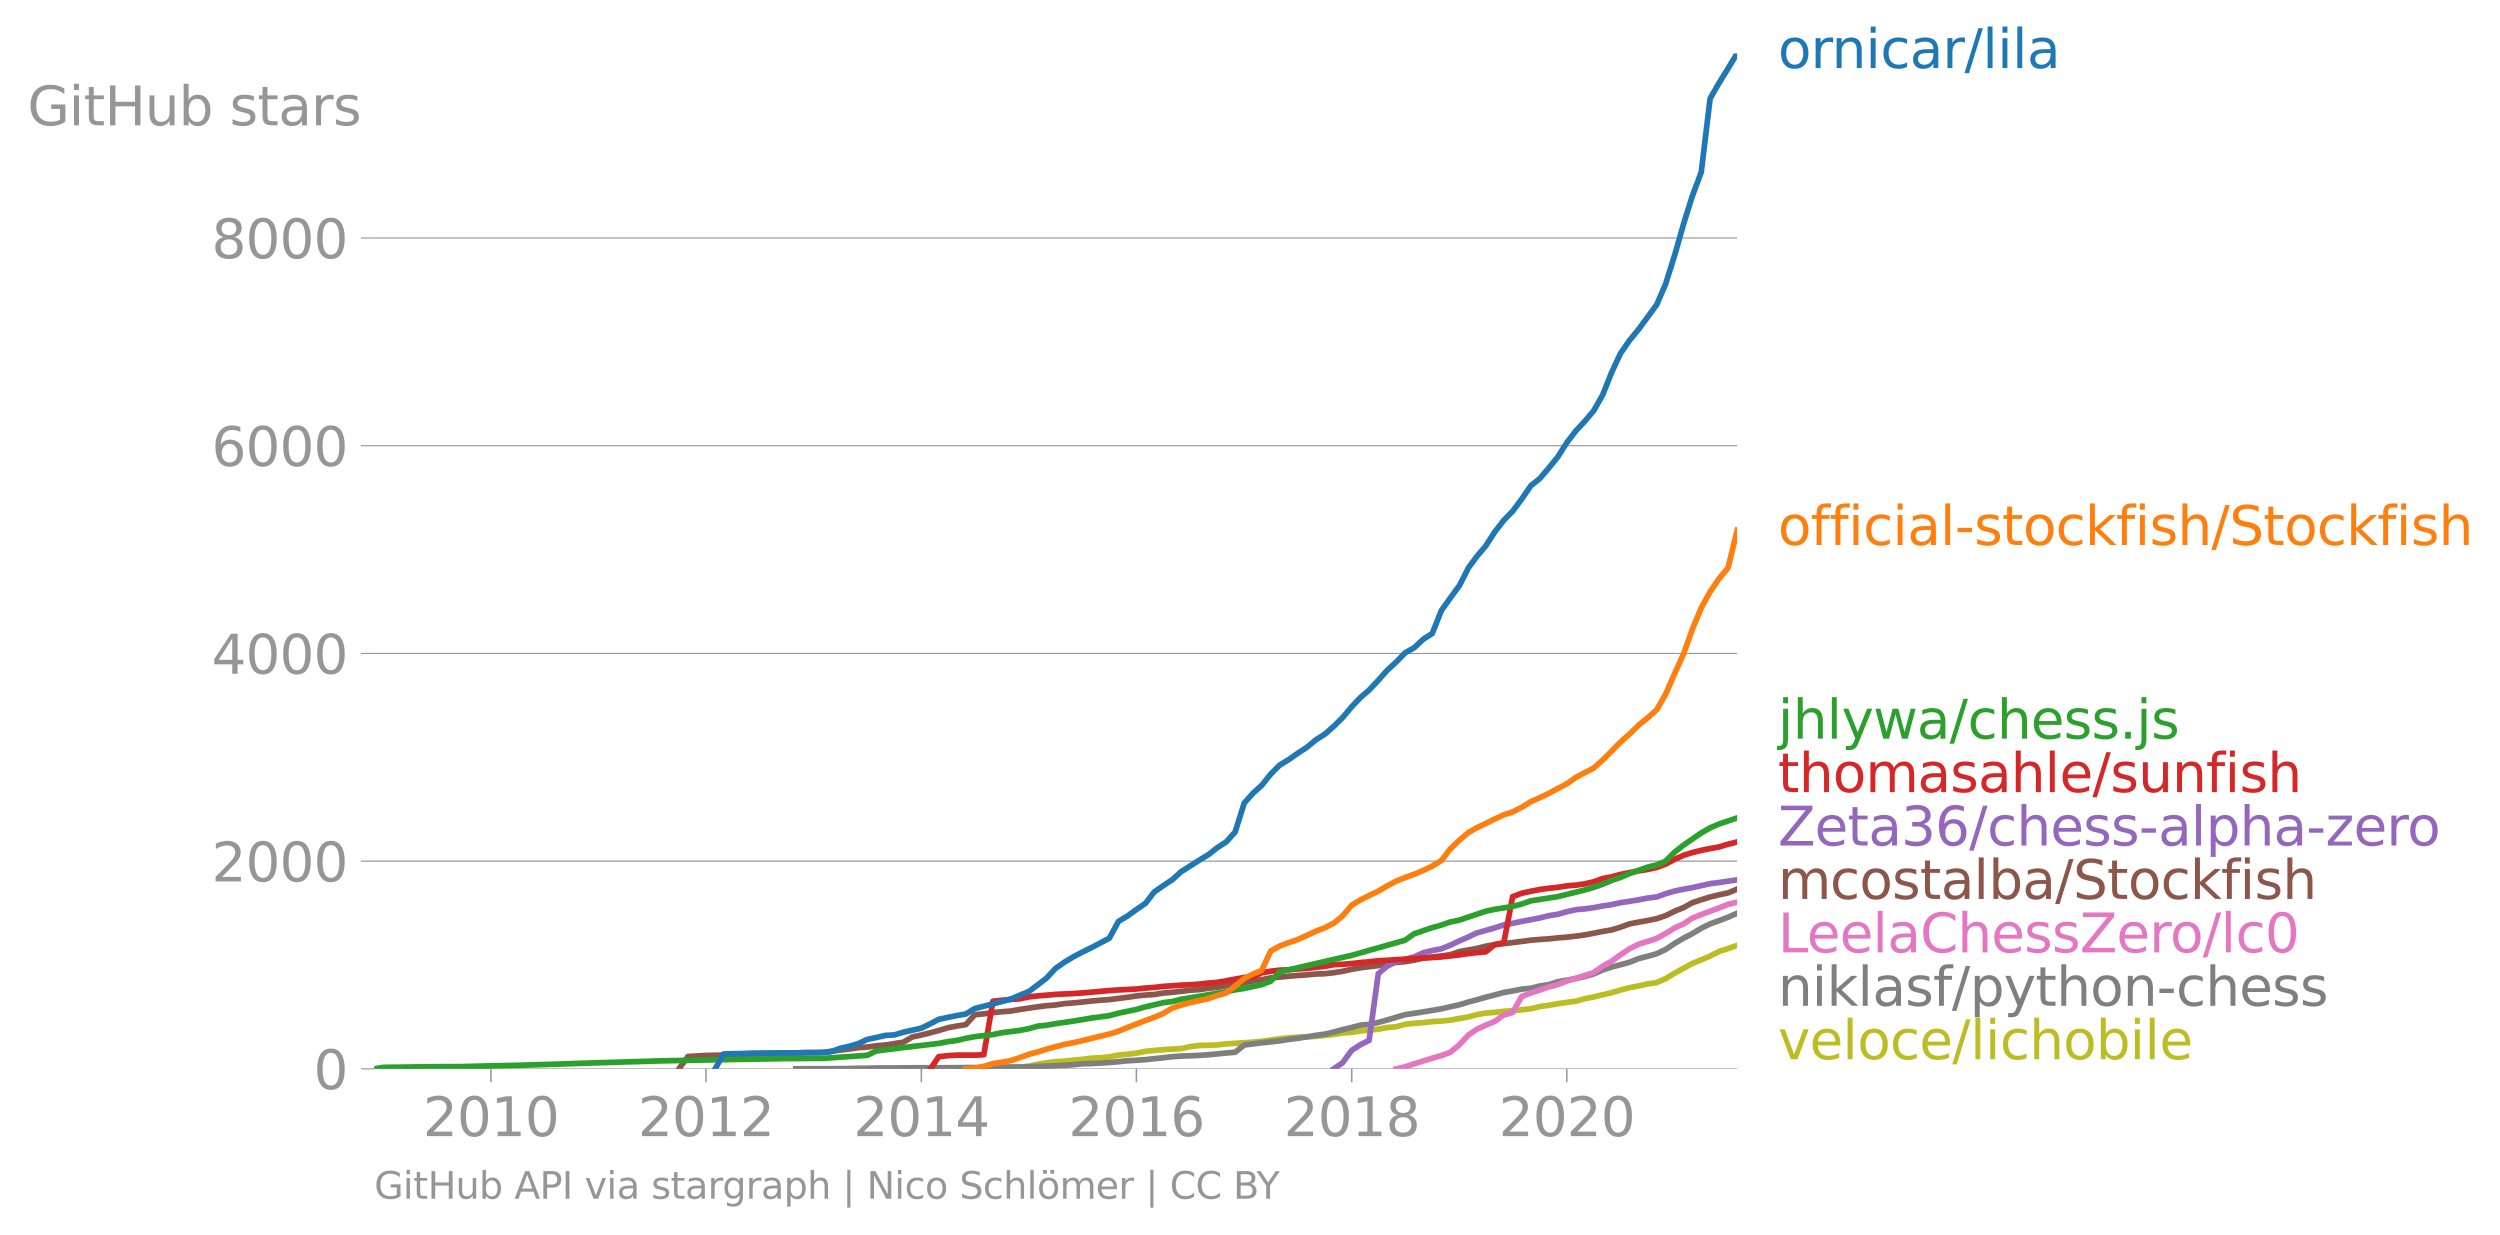 <svg xmlns:xlink="http://www.w3.org/1999/xlink" width="873.479" height="431.485" viewBox="0 0 655.109 323.614" xmlns="http://www.w3.org/2000/svg"><defs><style>*{stroke-linejoin:round;stroke-linecap:butt}</style></defs><g id="figure_1"><path d="M0 323.614h655.109V0H0v323.614z" style="fill:none" id="patch_1"/><g id="axes_1"><path d="M98.073 280.087h357.12V13.975H98.073v266.112z" style="fill:none" id="patch_2"/><g id="matplotlib.axis_1"><g id="xtick_1"><g id="line2d_1"><defs><path id="m336e4c4b37" d="M0 0v3.5" style="stroke:#969696;stroke-width:.4"/></defs><use xlink:href="#m336e4c4b37" x="128.644" y="280.087" style="fill:#969696;stroke:#969696;stroke-width:.4"/></g><g style="fill:#969696" transform="matrix(.14 0 0 -.14 110.829 297.724)" id="text_1"><defs><path id="DejaVuSans-32" d="M1228 531h2203V0H469v531q359 372 979 998 621 627 780 809 303 340 423 576 121 236 121 464 0 372-261 606-261 235-680 235-297 0-627-103-329-103-704-313v638q381 153 712 231 332 78 607 78 725 0 1156-363 431-362 431-968 0-288-108-546-107-257-392-607-78-91-497-524-418-433-1181-1211z" transform="scale(.016)"/><path id="DejaVuSans-30" d="M2034 4250q-487 0-733-480-245-479-245-1442 0-959 245-1439 246-480 733-480 491 0 736 480 246 480 246 1439 0 963-246 1442-245 480-736 480zm0 500q785 0 1199-621 414-620 414-1801 0-1178-414-1799Q2819-91 2034-91q-784 0-1198 620-414 621-414 1799 0 1181 414 1801 414 621 1198 621z" transform="scale(.016)"/><path id="DejaVuSans-31" d="M794 531h1031v3560L703 3866v575l1116 225h631V531h1031V0H794v531z" transform="scale(.016)"/></defs><use xlink:href="#DejaVuSans-32"/><use xlink:href="#DejaVuSans-30" x="63.623"/><use xlink:href="#DejaVuSans-31" x="127.246"/><use xlink:href="#DejaVuSans-30" x="190.869"/></g></g><g id="xtick_2"><use xlink:href="#m336e4c4b37" x="184.999" y="280.087" style="fill:#969696;stroke:#969696;stroke-width:.4" id="line2d_2"/><g style="fill:#969696" transform="matrix(.14 0 0 -.14 167.184 297.724)" id="text_2"><use xlink:href="#DejaVuSans-32"/><use xlink:href="#DejaVuSans-30" x="63.623"/><use xlink:href="#DejaVuSans-31" x="127.246"/><use xlink:href="#DejaVuSans-32" x="190.869"/></g></g><g id="xtick_3"><use xlink:href="#m336e4c4b37" x="241.431" y="280.087" style="fill:#969696;stroke:#969696;stroke-width:.4" id="line2d_3"/><g style="fill:#969696" transform="matrix(.14 0 0 -.14 223.616 297.724)" id="text_3"><defs><path id="DejaVuSans-34" d="M2419 4116 825 1625h1594v2491zm-166 550h794V1625h666v-525h-666V0h-628v1100H313v609l1940 2957z" transform="scale(.016)"/></defs><use xlink:href="#DejaVuSans-32"/><use xlink:href="#DejaVuSans-30" x="63.623"/><use xlink:href="#DejaVuSans-31" x="127.246"/><use xlink:href="#DejaVuSans-34" x="190.869"/></g></g><g id="xtick_4"><use xlink:href="#m336e4c4b37" x="297.785" y="280.087" style="fill:#969696;stroke:#969696;stroke-width:.4" id="line2d_4"/><g style="fill:#969696" transform="matrix(.14 0 0 -.14 279.97 297.724)" id="text_4"><defs><path id="DejaVuSans-36" d="M2113 2584q-425 0-674-291-248-290-248-796 0-503 248-796 249-292 674-292t673 292q248 293 248 796 0 506-248 796-248 291-673 291zm1253 1979v-575q-238 112-480 171-242 60-480 60-625 0-955-422-329-422-376-1275 184 272 462 417 279 145 613 145 703 0 1111-427 408-426 408-1160 0-719-425-1154Q2819-91 2113-91q-810 0-1238 620-428 621-428 1799 0 1106 525 1764t1409 658q238 0 480-47t505-140z" transform="scale(.016)"/></defs><use xlink:href="#DejaVuSans-32"/><use xlink:href="#DejaVuSans-30" x="63.623"/><use xlink:href="#DejaVuSans-31" x="127.246"/><use xlink:href="#DejaVuSans-36" x="190.869"/></g></g><g id="xtick_5"><use xlink:href="#m336e4c4b37" x="354.218" y="280.087" style="fill:#969696;stroke:#969696;stroke-width:.4" id="line2d_5"/><g style="fill:#969696" transform="matrix(.14 0 0 -.14 336.403 297.724)" id="text_5"><defs><path id="DejaVuSans-38" d="M2034 2216q-450 0-708-241-257-241-257-662 0-422 257-663 258-241 708-241t709 242q260 243 260 662 0 421-258 662-257 241-711 241zm-631 268q-406 100-633 378-226 279-226 679 0 559 398 884 399 325 1092 325 697 0 1094-325t397-884q0-400-227-679-226-278-629-378 456-106 710-416 255-309 255-755 0-679-414-1042Q2806-91 2034-91q-771 0-1186 362-414 363-414 1042 0 446 256 755 257 310 713 416zm-231 997q0-362 226-565 227-203 636-203 407 0 636 203 230 203 230 565 0 363-230 566-229 203-636 203-409 0-636-203-226-203-226-566z" transform="scale(.016)"/></defs><use xlink:href="#DejaVuSans-32"/><use xlink:href="#DejaVuSans-30" x="63.623"/><use xlink:href="#DejaVuSans-31" x="127.246"/><use xlink:href="#DejaVuSans-38" x="190.869"/></g></g><g id="xtick_6"><use xlink:href="#m336e4c4b37" x="410.572" y="280.087" style="fill:#969696;stroke:#969696;stroke-width:.4" id="line2d_6"/><g style="fill:#969696" transform="matrix(.14 0 0 -.14 392.757 297.724)" id="text_6"><use xlink:href="#DejaVuSans-32"/><use xlink:href="#DejaVuSans-30" x="63.623"/><use xlink:href="#DejaVuSans-32" x="127.246"/><use xlink:href="#DejaVuSans-30" x="190.869"/></g></g></g><g id="matplotlib.axis_2"><g id="ytick_1"><path d="M98.073 280.087h357.12" clip-path="url(#p9db94afeb0)" style="fill:none;stroke:#969696;stroke-width:.3;stroke-linecap:square" id="line2d_7"/><g id="line2d_8"><defs><path id="m8beb0e7b82" d="M0 0h-3.5" style="stroke:#969696;stroke-width:.3"/></defs><use xlink:href="#m8beb0e7b82" x="98.073" y="280.087" style="fill:#969696;stroke:#969696;stroke-width:.3"/></g><use xlink:href="#DejaVuSans-30" style="fill:#969696" transform="matrix(.14 0 0 -.14 82.166 285.406)" id="text_7"/></g><g id="ytick_2"><path d="M98.073 225.656h357.12" clip-path="url(#p9db94afeb0)" style="fill:none;stroke:#969696;stroke-width:.3;stroke-linecap:square" id="line2d_9"/><use xlink:href="#m8beb0e7b82" x="98.073" y="225.656" style="fill:#969696;stroke:#969696;stroke-width:.3" id="line2d_10"/><g style="fill:#969696" transform="matrix(.14 0 0 -.14 55.443 230.975)" id="text_8"><use xlink:href="#DejaVuSans-32"/><use xlink:href="#DejaVuSans-30" x="63.623"/><use xlink:href="#DejaVuSans-30" x="127.246"/><use xlink:href="#DejaVuSans-30" x="190.869"/></g></g><g id="ytick_3"><path d="M98.073 171.225h357.12" clip-path="url(#p9db94afeb0)" style="fill:none;stroke:#969696;stroke-width:.3;stroke-linecap:square" id="line2d_11"/><use xlink:href="#m8beb0e7b82" x="98.073" y="171.225" style="fill:#969696;stroke:#969696;stroke-width:.3" id="line2d_12"/><g style="fill:#969696" transform="matrix(.14 0 0 -.14 55.443 176.544)" id="text_9"><use xlink:href="#DejaVuSans-34"/><use xlink:href="#DejaVuSans-30" x="63.623"/><use xlink:href="#DejaVuSans-30" x="127.246"/><use xlink:href="#DejaVuSans-30" x="190.869"/></g></g><g id="ytick_4"><path d="M98.073 116.794h357.12" clip-path="url(#p9db94afeb0)" style="fill:none;stroke:#969696;stroke-width:.3;stroke-linecap:square" id="line2d_13"/><use xlink:href="#m8beb0e7b82" x="98.073" y="116.794" style="fill:#969696;stroke:#969696;stroke-width:.3" id="line2d_14"/><g style="fill:#969696" transform="matrix(.14 0 0 -.14 55.443 122.113)" id="text_10"><use xlink:href="#DejaVuSans-36"/><use xlink:href="#DejaVuSans-30" x="63.623"/><use xlink:href="#DejaVuSans-30" x="127.246"/><use xlink:href="#DejaVuSans-30" x="190.869"/></g></g><g id="ytick_5"><path d="M98.073 62.364h357.12" clip-path="url(#p9db94afeb0)" style="fill:none;stroke:#969696;stroke-width:.3;stroke-linecap:square" id="line2d_15"/><use xlink:href="#m8beb0e7b82" x="98.073" y="62.364" style="fill:#969696;stroke:#969696;stroke-width:.3" id="line2d_16"/><g style="fill:#969696" transform="matrix(.14 0 0 -.14 55.443 67.683)" id="text_11"><use xlink:href="#DejaVuSans-38"/><use xlink:href="#DejaVuSans-30" x="63.623"/><use xlink:href="#DejaVuSans-30" x="127.246"/><use xlink:href="#DejaVuSans-30" x="190.869"/></g></g><g style="fill:#969696" transform="matrix(.14 0 0 -.14 7.2 32.84)" id="text_12"><defs><path id="DejaVuSans-47" d="M3809 666v1253H2778v519h1656V434q-365-259-806-392-440-133-940-133-1094 0-1712 639-617 640-617 1780 0 1144 617 1783 618 639 1712 639 456 0 867-113 411-112 758-331v-672q-350 297-744 447t-828 150q-857 0-1287-478-429-478-429-1425 0-944 429-1422 430-478 1287-478 334 0 596 58 263 58 472 180z" transform="scale(.016)"/><path id="DejaVuSans-69" d="M603 3500h575V0H603v3500zm0 1363h575v-729H603v729z" transform="scale(.016)"/><path id="DejaVuSans-74" d="M1172 4494v-994h1184v-447H1172V1153q0-428 117-550t477-122h590V0h-590q-666 0-919 248-253 249-253 905v1900H172v447h422v994h578z" transform="scale(.016)"/><path id="DejaVuSans-48" d="M628 4666h631V2753h2294v1913h631V0h-631v2222H1259V0H628v4666z" transform="scale(.016)"/><path id="DejaVuSans-75" d="M544 1381v2119h575V1403q0-497 193-746 194-248 582-248 465 0 735 297 271 297 271 810v1984h575V0h-575v538q-209-319-486-474-276-155-642-155-603 0-916 375-312 375-312 1097zm1447 2203z" transform="scale(.016)"/><path id="DejaVuSans-62" d="M3116 1747q0 634-261 995t-717 361q-457 0-718-361t-261-995q0-634 261-995t718-361q456 0 717 361t261 995zM1159 2969q182 312 458 463 277 152 661 152 638 0 1036-506 399-506 399-1331T3314 415Q2916-91 2278-91q-384 0-661 152-276 152-458 464V0H581v4863h578V2969z" transform="scale(.016)"/><path id="DejaVuSans-73" d="M2834 3397v-544q-243 125-506 187-262 63-544 63-428 0-642-131t-214-394q0-200 153-314t616-217l197-44q612-131 870-370t258-667q0-488-386-773Q2250-91 1575-91q-281 0-586 55T347 128v594q319-166 628-249 309-82 613-82 406 0 624 139 219 139 219 392 0 234-158 359-157 125-692 241l-200 47q-534 112-772 345-237 233-237 639 0 494 350 762 350 269 994 269 318 0 599-47 282-46 519-140z" transform="scale(.016)"/><path id="DejaVuSans-61" d="M2194 1759q-697 0-966-159t-269-544q0-306 202-486 202-179 548-179 479 0 768 339t289 901v128h-572zm1147 238V0h-575v531q-197-318-491-470T1556-91q-537 0-855 302-317 302-317 808 0 590 395 890 396 300 1180 300h807v57q0 397-261 614t-733 217q-300 0-585-72-284-72-546-216v532q315 122 612 182 297 61 578 61 760 0 1135-394 375-393 375-1193z" transform="scale(.016)"/><path id="DejaVuSans-72" d="M2631 2963q-97 56-211 82-114 27-251 27-488 0-749-317t-261-911V0H581v3500h578v-544q182 319 472 473 291 155 707 155 59 0 131-8 72-7 159-23l3-590z" transform="scale(.016)"/></defs><use xlink:href="#DejaVuSans-47"/><use xlink:href="#DejaVuSans-69" x="77.49"/><use xlink:href="#DejaVuSans-74" x="105.273"/><use xlink:href="#DejaVuSans-48" x="144.482"/><use xlink:href="#DejaVuSans-75" x="219.678"/><use xlink:href="#DejaVuSans-62" x="283.057"/><use xlink:href="#DejaVuSans-20" x="346.533"/><use xlink:href="#DejaVuSans-73" x="378.32"/><use xlink:href="#DejaVuSans-74" x="430.42"/><use xlink:href="#DejaVuSans-61" x="469.629"/><use xlink:href="#DejaVuSans-72" x="530.908"/><use xlink:href="#DejaVuSans-73" x="572.021"/></g></g><path d="m250.694 280.087 2.394-.11 2.316-.08 2.393-.055 2.393-.11 2.316-.08h2.393l2.316-.028 2.393-.218 2.393-.544 2.162-.354 2.393-.3 2.316-.135 2.393-.272 2.316-.19 2.393-.327 2.393-.11 2.316-.244 2.393-.436 2.316-.245 2.393-.272 2.394-.49 2.238-.217 2.394-.218 2.316-.136 2.393-.136 2.316-.517 2.393-.3 2.393-.054 2.316-.11 2.393-.244 2.316-.163 2.393-.164 2.393-.136 2.162-.217 2.393-.354 2.316-.327 2.393-.245 2.316-.163 2.393-.109 2.393-.109 2.316-.245 2.393-.272 2.316-.38 2.394-.164 2.393-.381 2.161-.163 2.393-.273 2.316-.435 2.394-.218 2.315-.626 2.394-.272 2.393-.163 2.316-.272 2.393-.136 2.316-.245 2.393-.436 2.393-.408 2.162-.599 2.393-.408 2.316-.19 2.393-.273 2.316-.163 2.393-.245 2.393-.272 2.316-.572 2.393-.326 2.316-.408 2.393-.354 2.394-.327 2.238-.626 2.393-.462 2.316-.572 2.394-.571 2.316-.68 2.393-.627 2.393-.462 2.316-.517 2.393-.354 2.316-1.007 2.393-1.47 2.393-1.306 2.162-1.198 2.393-.98 2.316-.98 2.393-1.224 2.316-.762 2.393-.816" clip-path="url(#p9db94afeb0)" style="fill:none;stroke:#bcbd22;stroke-width:1.5;stroke-linecap:square" id="line2d_17"/><path d="m208.544 280.087 2.316-.028H217.808l2.393-.027 2.316-.027 2.393-.082h2.316l2.393-.054h4.709l2.394-.027 2.315-.027h6.948l2.393-.028h2.316l2.394-.027h4.709l2.393-.054 2.316-.055 2.393-.027 2.316-.027 2.393-.082 2.393-.081 2.162-.082 2.393-.082 2.316-.109 2.393-.163 2.316-.245 2.393-.054 2.393-.136 2.316-.164 2.393-.19 2.316-.245 2.393-.136 2.394-.163 2.238-.245 2.394-.245 2.316-.273 2.393-.163 2.316-.081 2.393-.11 2.393-.163 2.316-.217 2.393-.245 2.316-.19 2.393-1.906 2.393-.3 2.162-.271 2.393-.245 2.316-.272 2.393-.381 2.316-.273 2.393-.38 2.393-.409 2.316-.3 2.393-.57 2.316-.627 2.394-.571 2.393-.626 2.161-.163 2.393-.518 2.316-.653 2.394-.707 2.315-.68 2.394-.355 2.393-.38 2.316-.382 2.393-.408 2.316-.544 2.393-.517 2.393-.735 2.162-.572 2.393-.68 2.316-.599 2.393-.653 2.316-.38 2.393-.49 2.393-.218 2.316-.6 2.393-.353 2.316-.762 2.393-.408 2.394-.436 2.238-.544 2.393-.653 2.316-1.034 2.394-.79 2.316-.598 2.393-.654 2.393-.952 2.316-.599 2.393-.68 2.316-1.116 2.393-1.578 2.393-1.416 2.162-1.116 2.393-1.442 2.316-1.143 2.393-.87 2.316-.872 2.393-1.061" clip-path="url(#p9db94afeb0)" style="fill:none;stroke:#7f7f7f;stroke-width:1.5;stroke-linecap:square" id="line2d_18"/><path d="m365.875 280.087 2.315-.545 2.394-.762 2.393-.762 2.316-.734 2.393-.68 2.316-.845 2.393-1.986 2.393-2.559 2.162-1.47 2.393-1.115 2.316-.953 2.393-1.714 2.316-.653 2.393-4.191 2.393-.926 2.316-.762 2.393-.816 2.316-.599 2.393-.953 2.394-.707 2.238-.735 2.393-.762 2.316-1.66 2.394-1.306 2.316-1.688 2.393-1.606 2.393-1.197 2.316-.708 2.393-.789 2.316-1.279 2.393-1.47 2.393-1.088 2.162-1.443 2.393-.98 2.316-.843 2.393-.898 2.316-.925 2.393-.572" clip-path="url(#p9db94afeb0)" style="fill:none;stroke:#e377c2;stroke-width:1.5;stroke-linecap:square" id="line2d_19"/><g style="fill:#1f77b4" transform="matrix(.14 0 0 -.14 465.907 17.838)" id="text_13"><defs><path id="DejaVuSans-6f" d="M1959 3097q-462 0-731-361t-269-989q0-628 267-989 268-361 733-361 460 0 728 362 269 363 269 988 0 622-269 986-268 364-728 364zm0 487q750 0 1178-488 429-487 429-1349 0-859-429-1349Q2709-91 1959-91q-753 0-1180 489-426 490-426 1349 0 862 426 1349 427 488 1180 488z" transform="scale(.016)"/><path id="DejaVuSans-6e" d="M3513 2113V0h-575v2094q0 497-194 743-194 247-581 247-466 0-735-297-269-296-269-809V0H581v3500h578v-544q207 316 486 472 280 156 646 156 603 0 912-373 310-373 310-1098z" transform="scale(.016)"/><path id="DejaVuSans-63" d="M3122 3366v-538q-244 135-489 202t-495 67q-560 0-870-355-309-354-309-995t309-996q310-354 870-354 250 0 495 67t489 202V134Q2881 22 2623-34q-257-57-548-57-791 0-1257 497-465 497-465 1341 0 856 470 1346 471 491 1290 491 265 0 518-55 253-54 491-163z" transform="scale(.016)"/><path id="DejaVuSans-2f" d="M1625 4666h531L531-594H0l1625 5260z" transform="scale(.016)"/><path id="DejaVuSans-6c" d="M603 4863h575V0H603v4863z" transform="scale(.016)"/></defs><use xlink:href="#DejaVuSans-6f"/><use xlink:href="#DejaVuSans-72" x="61.182"/><use xlink:href="#DejaVuSans-6e" x="100.545"/><use xlink:href="#DejaVuSans-69" x="163.924"/><use xlink:href="#DejaVuSans-63" x="191.707"/><use xlink:href="#DejaVuSans-61" x="246.688"/><use xlink:href="#DejaVuSans-72" x="307.967"/><use xlink:href="#DejaVuSans-2f" x="349.08"/><use xlink:href="#DejaVuSans-6c" x="382.771"/><use xlink:href="#DejaVuSans-69" x="410.555"/><use xlink:href="#DejaVuSans-6c" x="438.338"/><use xlink:href="#DejaVuSans-61" x="466.121"/></g><g style="fill:#ff7f0e" transform="matrix(.14 0 0 -.14 465.907 142.81)" id="text_14"><defs><path id="DejaVuSans-66" d="M2375 4863v-479h-550q-309 0-430-125-120-125-120-450v-309h947v-447h-947V0H697v3053H147v447h550v244q0 584 272 851 272 268 862 268h544z" transform="scale(.016)"/><path id="DejaVuSans-2d" d="M313 2009h1684v-512H313v512z" transform="scale(.016)"/><path id="DejaVuSans-6b" d="M581 4863h578V1991l1716 1509h734L1753 1863 3688 0h-750L1159 1709V0H581v4863z" transform="scale(.016)"/><path id="DejaVuSans-68" d="M3513 2113V0h-575v2094q0 497-194 743-194 247-581 247-466 0-735-297-269-296-269-809V0H581v4863h578V2956q207 316 486 472 280 156 646 156 603 0 912-373 310-373 310-1098z" transform="scale(.016)"/><path id="DejaVuSans-53" d="M3425 4513v-616q-359 172-678 256-319 85-616 85-515 0-795-200t-280-569q0-310 186-468 186-157 705-254l381-78q706-135 1042-474t336-907q0-679-455-1029Q2797-91 1919-91q-331 0-705 75-373 75-773 222v650q384-215 753-325 369-109 725-109 540 0 834 212 294 213 294 607 0 343-211 537t-692 291l-385 75q-706 140-1022 440-315 300-315 835 0 619 436 975t1201 356q329 0 669-60 341-59 697-177z" transform="scale(.016)"/></defs><use xlink:href="#DejaVuSans-6f"/><use xlink:href="#DejaVuSans-66" x="61.182"/><use xlink:href="#DejaVuSans-66" x="96.387"/><use xlink:href="#DejaVuSans-69" x="131.592"/><use xlink:href="#DejaVuSans-63" x="159.375"/><use xlink:href="#DejaVuSans-69" x="214.355"/><use xlink:href="#DejaVuSans-61" x="242.139"/><use xlink:href="#DejaVuSans-6c" x="303.418"/><use xlink:href="#DejaVuSans-2d" x="331.201"/><use xlink:href="#DejaVuSans-73" x="367.285"/><use xlink:href="#DejaVuSans-74" x="419.385"/><use xlink:href="#DejaVuSans-6f" x="458.594"/><use xlink:href="#DejaVuSans-63" x="519.775"/><use xlink:href="#DejaVuSans-6b" x="574.756"/><use xlink:href="#DejaVuSans-66" x="632.666"/><use xlink:href="#DejaVuSans-69" x="667.871"/><use xlink:href="#DejaVuSans-73" x="695.654"/><use xlink:href="#DejaVuSans-68" x="747.754"/><use xlink:href="#DejaVuSans-2f" x="811.133"/><use xlink:href="#DejaVuSans-53" x="844.824"/><use xlink:href="#DejaVuSans-74" x="908.301"/><use xlink:href="#DejaVuSans-6f" x="947.51"/><use xlink:href="#DejaVuSans-63" x="1008.691"/><use xlink:href="#DejaVuSans-6b" x="1063.672"/><use xlink:href="#DejaVuSans-66" x="1121.582"/><use xlink:href="#DejaVuSans-69" x="1156.787"/><use xlink:href="#DejaVuSans-73" x="1184.57"/><use xlink:href="#DejaVuSans-68" x="1236.67"/></g><g style="fill:#2ca02c" transform="matrix(.14 0 0 -.14 465.907 193.565)" id="text_15"><defs><path id="DejaVuSans-6a" d="M603 3500h575V-63q0-668-255-968-254-300-820-300h-219v487H38q328 0 446 152Q603-541 603-63v3563zm0 1363h575v-729H603v729z" transform="scale(.016)"/><path id="DejaVuSans-79" d="M2059-325q-243-625-475-815-231-191-618-191H506v481h338q237 0 368 113 132 112 291 531l103 262L191 3500h609L1894 763l1094 2737h609L2059-325z" transform="scale(.016)"/><path id="DejaVuSans-77" d="M269 3500h575l719-2731 715 2731h678l719-2731 716 2731h575L4050 0h-678l-753 2869L1863 0h-679L269 3500z" transform="scale(.016)"/><path id="DejaVuSans-65" d="M3597 1894v-281H953q38-594 358-905t892-311q331 0 642 81t618 244V178Q3153 47 2828-22t-659-69q-838 0-1327 487-489 488-489 1320 0 859 464 1363 464 505 1252 505 706 0 1117-455 411-454 411-1235zm-575 169q-6 471-264 752-258 282-683 282-481 0-770-272t-333-766l2050 4z" transform="scale(.016)"/><path id="DejaVuSans-2e" d="M684 794h660V0H684v794z" transform="scale(.016)"/></defs><use xlink:href="#DejaVuSans-6a"/><use xlink:href="#DejaVuSans-68" x="27.783"/><use xlink:href="#DejaVuSans-6c" x="91.162"/><use xlink:href="#DejaVuSans-79" x="118.945"/><use xlink:href="#DejaVuSans-77" x="178.125"/><use xlink:href="#DejaVuSans-61" x="259.912"/><use xlink:href="#DejaVuSans-2f" x="321.191"/><use xlink:href="#DejaVuSans-63" x="354.883"/><use xlink:href="#DejaVuSans-68" x="409.863"/><use xlink:href="#DejaVuSans-65" x="473.242"/><use xlink:href="#DejaVuSans-73" x="534.766"/><use xlink:href="#DejaVuSans-73" x="586.865"/><use xlink:href="#DejaVuSans-2e" x="638.965"/><use xlink:href="#DejaVuSans-6a" x="670.752"/><use xlink:href="#DejaVuSans-73" x="698.535"/></g><g style="fill:#d62728" transform="matrix(.14 0 0 -.14 465.907 207.565)" id="text_16"><defs><path id="DejaVuSans-6d" d="M3328 2828q216 388 516 572t706 184q547 0 844-383 297-382 297-1088V0h-578v2094q0 503-179 746-178 244-543 244-447 0-707-297-259-296-259-809V0h-578v2094q0 506-178 748t-550 242q-441 0-701-298-259-298-259-808V0H581v3500h578v-544q197 322 472 475t653 153q382 0 649-194 267-193 395-562z" transform="scale(.016)"/></defs><use xlink:href="#DejaVuSans-74"/><use xlink:href="#DejaVuSans-68" x="39.209"/><use xlink:href="#DejaVuSans-6f" x="102.588"/><use xlink:href="#DejaVuSans-6d" x="163.77"/><use xlink:href="#DejaVuSans-61" x="261.182"/><use xlink:href="#DejaVuSans-73" x="322.461"/><use xlink:href="#DejaVuSans-61" x="374.561"/><use xlink:href="#DejaVuSans-68" x="435.84"/><use xlink:href="#DejaVuSans-6c" x="499.219"/><use xlink:href="#DejaVuSans-65" x="527.002"/><use xlink:href="#DejaVuSans-2f" x="588.525"/><use xlink:href="#DejaVuSans-73" x="622.217"/><use xlink:href="#DejaVuSans-75" x="674.316"/><use xlink:href="#DejaVuSans-6e" x="737.695"/><use xlink:href="#DejaVuSans-66" x="801.074"/><use xlink:href="#DejaVuSans-69" x="836.279"/><use xlink:href="#DejaVuSans-73" x="864.063"/><use xlink:href="#DejaVuSans-68" x="916.162"/></g><g style="fill:#9467bd" transform="matrix(.14 0 0 -.14 465.907 221.565)" id="text_17"><defs><path id="DejaVuSans-5a" d="M359 4666h3666v-482L1075 531h3022V0H288v481l2950 3653H359v532z" transform="scale(.016)"/><path id="DejaVuSans-33" d="M2597 2516q453-97 707-404 255-306 255-756 0-690-475-1069Q2609-91 1734-91q-293 0-604 58T488 141v609q262-153 574-231 313-78 654-78 593 0 904 234t311 681q0 413-289 645-289 233-804 233h-544v519h569q465 0 712 186t247 536q0 359-255 551-254 193-729 193-260 0-557-57-297-56-653-174v562q360 100 674 150t592 50q719 0 1137-327 419-326 419-882 0-388-222-655t-631-370z" transform="scale(.016)"/><path id="DejaVuSans-70" d="M1159 525v-1856H581v4831h578v-531q182 312 458 463 277 152 661 152 638 0 1036-506 399-506 399-1331T3314 415Q2916-91 2278-91q-384 0-661 152-276 152-458 464zm1957 1222q0 634-261 995t-717 361q-457 0-718-361t-261-995q0-634 261-995t718-361q456 0 717 361t261 995z" transform="scale(.016)"/><path id="DejaVuSans-7a" d="M353 3500h2731v-525L922 459h2162V0H275v525l2163 2516H353v459z" transform="scale(.016)"/></defs><use xlink:href="#DejaVuSans-5a"/><use xlink:href="#DejaVuSans-65" x="68.506"/><use xlink:href="#DejaVuSans-74" x="130.029"/><use xlink:href="#DejaVuSans-61" x="169.238"/><use xlink:href="#DejaVuSans-33" x="230.518"/><use xlink:href="#DejaVuSans-36" x="294.141"/><use xlink:href="#DejaVuSans-2f" x="357.764"/><use xlink:href="#DejaVuSans-63" x="391.455"/><use xlink:href="#DejaVuSans-68" x="446.436"/><use xlink:href="#DejaVuSans-65" x="509.814"/><use xlink:href="#DejaVuSans-73" x="571.338"/><use xlink:href="#DejaVuSans-73" x="623.438"/><use xlink:href="#DejaVuSans-2d" x="675.537"/><use xlink:href="#DejaVuSans-61" x="711.621"/><use xlink:href="#DejaVuSans-6c" x="772.9"/><use xlink:href="#DejaVuSans-70" x="800.684"/><use xlink:href="#DejaVuSans-68" x="864.16"/><use xlink:href="#DejaVuSans-61" x="927.539"/><use xlink:href="#DejaVuSans-2d" x="988.818"/><use xlink:href="#DejaVuSans-7a" x="1024.902"/><use xlink:href="#DejaVuSans-65" x="1077.393"/><use xlink:href="#DejaVuSans-72" x="1138.916"/><use xlink:href="#DejaVuSans-6f" x="1177.779"/></g><g style="fill:#8c564b" transform="matrix(.14 0 0 -.14 465.907 235.565)" id="text_18"><use xlink:href="#DejaVuSans-6d"/><use xlink:href="#DejaVuSans-63" x="97.412"/><use xlink:href="#DejaVuSans-6f" x="152.393"/><use xlink:href="#DejaVuSans-73" x="213.574"/><use xlink:href="#DejaVuSans-74" x="265.674"/><use xlink:href="#DejaVuSans-61" x="304.883"/><use xlink:href="#DejaVuSans-6c" x="366.162"/><use xlink:href="#DejaVuSans-62" x="393.945"/><use xlink:href="#DejaVuSans-61" x="457.422"/><use xlink:href="#DejaVuSans-2f" x="518.701"/><use xlink:href="#DejaVuSans-53" x="552.393"/><use xlink:href="#DejaVuSans-74" x="615.869"/><use xlink:href="#DejaVuSans-6f" x="655.078"/><use xlink:href="#DejaVuSans-63" x="716.26"/><use xlink:href="#DejaVuSans-6b" x="771.24"/><use xlink:href="#DejaVuSans-66" x="829.15"/><use xlink:href="#DejaVuSans-69" x="864.355"/><use xlink:href="#DejaVuSans-73" x="892.139"/><use xlink:href="#DejaVuSans-68" x="944.238"/></g><g style="fill:#e377c2" transform="matrix(.14 0 0 -.14 465.907 249.565)" id="text_19"><defs><path id="DejaVuSans-4c" d="M628 4666h631V531h2272V0H628v4666z" transform="scale(.016)"/><path id="DejaVuSans-43" d="M4122 4306v-665q-319 297-680 443-361 147-767 147-800 0-1225-489t-425-1414q0-922 425-1411t1225-489q406 0 767 147t680 444V359q-331-225-702-338-370-112-782-112-1060 0-1670 648-609 649-609 1771 0 1125 609 1773 610 649 1670 649 418 0 788-111 371-111 696-333z" transform="scale(.016)"/></defs><use xlink:href="#DejaVuSans-4c"/><use xlink:href="#DejaVuSans-65" x="53.963"/><use xlink:href="#DejaVuSans-65" x="115.486"/><use xlink:href="#DejaVuSans-6c" x="177.01"/><use xlink:href="#DejaVuSans-61" x="204.793"/><use xlink:href="#DejaVuSans-43" x="266.072"/><use xlink:href="#DejaVuSans-68" x="335.896"/><use xlink:href="#DejaVuSans-65" x="399.275"/><use xlink:href="#DejaVuSans-73" x="460.799"/><use xlink:href="#DejaVuSans-73" x="512.898"/><use xlink:href="#DejaVuSans-5a" x="564.998"/><use xlink:href="#DejaVuSans-65" x="633.504"/><use xlink:href="#DejaVuSans-72" x="695.027"/><use xlink:href="#DejaVuSans-6f" x="733.891"/><use xlink:href="#DejaVuSans-2f" x="795.072"/><use xlink:href="#DejaVuSans-6c" x="828.764"/><use xlink:href="#DejaVuSans-63" x="856.547"/><use xlink:href="#DejaVuSans-30" x="911.527"/></g><g style="fill:#7f7f7f" transform="matrix(.14 0 0 -.14 465.907 263.565)" id="text_20"><use xlink:href="#DejaVuSans-6e"/><use xlink:href="#DejaVuSans-69" x="63.379"/><use xlink:href="#DejaVuSans-6b" x="91.162"/><use xlink:href="#DejaVuSans-6c" x="149.072"/><use xlink:href="#DejaVuSans-61" x="176.855"/><use xlink:href="#DejaVuSans-73" x="238.135"/><use xlink:href="#DejaVuSans-66" x="290.234"/><use xlink:href="#DejaVuSans-2f" x="325.439"/><use xlink:href="#DejaVuSans-70" x="359.131"/><use xlink:href="#DejaVuSans-79" x="422.607"/><use xlink:href="#DejaVuSans-74" x="481.787"/><use xlink:href="#DejaVuSans-68" x="520.996"/><use xlink:href="#DejaVuSans-6f" x="584.375"/><use xlink:href="#DejaVuSans-6e" x="645.557"/><use xlink:href="#DejaVuSans-2d" x="708.936"/><use xlink:href="#DejaVuSans-63" x="745.02"/><use xlink:href="#DejaVuSans-68" x="800"/><use xlink:href="#DejaVuSans-65" x="863.379"/><use xlink:href="#DejaVuSans-73" x="924.902"/><use xlink:href="#DejaVuSans-73" x="977.002"/></g><g style="fill:#bcbd22" transform="matrix(.14 0 0 -.14 465.907 277.565)" id="text_21"><defs><path id="DejaVuSans-76" d="M191 3500h609L1894 563l1094 2937h609L2284 0h-781L191 3500z" transform="scale(.016)"/></defs><use xlink:href="#DejaVuSans-76"/><use xlink:href="#DejaVuSans-65" x="59.18"/><use xlink:href="#DejaVuSans-6c" x="120.703"/><use xlink:href="#DejaVuSans-6f" x="148.486"/><use xlink:href="#DejaVuSans-63" x="209.668"/><use xlink:href="#DejaVuSans-65" x="264.648"/><use xlink:href="#DejaVuSans-2f" x="326.172"/><use xlink:href="#DejaVuSans-6c" x="359.863"/><use xlink:href="#DejaVuSans-69" x="387.646"/><use xlink:href="#DejaVuSans-63" x="415.43"/><use xlink:href="#DejaVuSans-68" x="470.41"/><use xlink:href="#DejaVuSans-6f" x="533.789"/><use xlink:href="#DejaVuSans-62" x="594.971"/><use xlink:href="#DejaVuSans-69" x="658.447"/><use xlink:href="#DejaVuSans-6c" x="686.23"/><use xlink:href="#DejaVuSans-65" x="714.014"/></g><g style="fill:#969696" transform="matrix(.097 0 0 -.097 98.073 314.123)" id="text_22"><defs><path id="DejaVuSans-41" d="m2188 4044-857-2322h1716l-859 2322zm-357 622h716L4325 0h-656l-425 1197H1141L716 0H50l1781 4666z" transform="scale(.016)"/><path id="DejaVuSans-50" d="M1259 4147V2394h794q441 0 681 228 241 228 241 650 0 419-241 647-240 228-681 228h-794zm-631 519h1425q785 0 1186-355 402-355 402-1039 0-691-402-1044-401-353-1186-353h-794V0H628v4666z" transform="scale(.016)"/><path id="DejaVuSans-49" d="M628 4666h631V0H628v4666z" transform="scale(.016)"/><path id="DejaVuSans-67" d="M2906 1791q0 625-258 968-257 344-723 344-462 0-720-344-258-343-258-968 0-622 258-966t720-344q466 0 723 344 258 344 258 966zm575-1357q0-893-397-1329-396-436-1215-436-303 0-572 45t-522 139v559q253-137 500-202 247-66 503-66 566 0 847 295t281 892v285q-178-310-456-463T1784 0Q1141 0 747 490 353 981 353 1791q0 812 394 1302 394 491 1037 491 388 0 666-153t456-462v531h575V434z" transform="scale(.016)"/><path id="DejaVuSans-7c" d="M1344 4891v-6400H813v6400h531z" transform="scale(.016)"/><path id="DejaVuSans-4e" d="M628 4666h850L3547 763v3903h612V0h-850L1241 3903V0H628v4666z" transform="scale(.016)"/><path id="DejaVuSans-f6" d="M1959 3097q-462 0-731-361t-269-989q0-628 267-989 268-361 733-361 460 0 728 362 269 363 269 988 0 622-269 986-268 364-728 364zm0 487q750 0 1178-488 429-487 429-1349 0-859-429-1349Q2709-91 1959-91q-753 0-1180 489-426 490-426 1349 0 862 426 1349 427 488 1180 488zm295 1266h634v-631h-634v631zm-1222 0h634v-631h-634v631z" transform="scale(.016)"/><path id="DejaVuSans-42" d="M1259 2228V519h1013q509 0 754 211 246 211 246 645 0 438-246 645-245 208-754 208H1259zm0 1919V2741h935q462 0 688 173 227 174 227 530 0 353-227 528-226 175-688 175h-935zm-631 519h1613q722 0 1112-300 391-300 391-853 0-429-200-682t-588-315q466-100 724-418 258-317 258-792 0-625-425-966Q3088 0 2303 0H628v4666z" transform="scale(.016)"/><path id="DejaVuSans-59" d="M-13 4666h679l1293-1919 1285 1919h678L2272 2222V0h-634v2222L-13 4666z" transform="scale(.016)"/></defs><use xlink:href="#DejaVuSans-47"/><use xlink:href="#DejaVuSans-69" x="77.49"/><use xlink:href="#DejaVuSans-74" x="105.273"/><use xlink:href="#DejaVuSans-48" x="144.482"/><use xlink:href="#DejaVuSans-75" x="219.678"/><use xlink:href="#DejaVuSans-62" x="283.057"/><use xlink:href="#DejaVuSans-20" x="346.533"/><use xlink:href="#DejaVuSans-41" x="378.32"/><use xlink:href="#DejaVuSans-50" x="446.729"/><use xlink:href="#DejaVuSans-49" x="507.031"/><use xlink:href="#DejaVuSans-20" x="536.523"/><use xlink:href="#DejaVuSans-76" x="568.311"/><use xlink:href="#DejaVuSans-69" x="627.49"/><use xlink:href="#DejaVuSans-61" x="655.273"/><use xlink:href="#DejaVuSans-20" x="716.553"/><use xlink:href="#DejaVuSans-73" x="748.34"/><use xlink:href="#DejaVuSans-74" x="800.439"/><use xlink:href="#DejaVuSans-61" x="839.648"/><use xlink:href="#DejaVuSans-72" x="900.928"/><use xlink:href="#DejaVuSans-67" x="940.291"/><use xlink:href="#DejaVuSans-72" x="1003.768"/><use xlink:href="#DejaVuSans-61" x="1044.881"/><use xlink:href="#DejaVuSans-70" x="1106.16"/><use xlink:href="#DejaVuSans-68" x="1169.637"/><use xlink:href="#DejaVuSans-20" x="1233.016"/><use xlink:href="#DejaVuSans-7c" x="1264.803"/><use xlink:href="#DejaVuSans-20" x="1298.494"/><use xlink:href="#DejaVuSans-4e" x="1330.281"/><use xlink:href="#DejaVuSans-69" x="1405.086"/><use xlink:href="#DejaVuSans-63" x="1432.869"/><use xlink:href="#DejaVuSans-6f" x="1487.85"/><use xlink:href="#DejaVuSans-20" x="1549.031"/><use xlink:href="#DejaVuSans-53" x="1580.818"/><use xlink:href="#DejaVuSans-63" x="1644.295"/><use xlink:href="#DejaVuSans-68" x="1699.275"/><use xlink:href="#DejaVuSans-6c" x="1762.654"/><use xlink:href="#DejaVuSans-f6" x="1790.438"/><use xlink:href="#DejaVuSans-6d" x="1851.619"/><use xlink:href="#DejaVuSans-65" x="1949.031"/><use xlink:href="#DejaVuSans-72" x="2010.555"/><use xlink:href="#DejaVuSans-20" x="2051.668"/><use xlink:href="#DejaVuSans-7c" x="2083.455"/><use xlink:href="#DejaVuSans-20" x="2117.146"/><use xlink:href="#DejaVuSans-43" x="2148.934"/><use xlink:href="#DejaVuSans-43" x="2218.758"/><use xlink:href="#DejaVuSans-20" x="2288.582"/><use xlink:href="#DejaVuSans-42" x="2320.369"/><use xlink:href="#DejaVuSans-59" x="2383.473"/></g><path d="m177.896 280.087 2.393-3.239 2.316-.136 2.394-.136 2.393-.055 2.238-.054 2.394-.027 2.316-.109 2.393-.109 2.316-.027 2.393-.136 2.393-.11 2.316-.026h2.393l2.316-.11h2.393l2.393-.026 2.162-.3 2.393-.326 2.316-.272 2.393-.354 2.316-.164 2.393-.326 2.393-.218 2.316-.354 2.394-.38 2.315-1.361 2.394-.518 2.393-.598 2.161-.572 2.393-.735 2.316-.435 2.394-.381 2.316-2.586 2.393-.244 2.393-.327 2.316-.218 2.393-.19 2.316-.409 2.393-.353 2.393-.354 2.162-.272 2.393-.19 2.316-.355 2.393-.19 2.316-.218 2.393-.272 2.393-.218 2.316-.163 2.393-.3 2.316-.299 2.393-.354 2.394-.244 2.238-.137 2.394-.38 2.316-.191 2.393-.272 2.316-.272 2.393-.164 2.393-.353 2.316-.245 2.393-.409 2.316-.38 2.393-.409 2.393-.49 2.162-.3 2.393-.489 2.316-.19 2.393-.245 2.316-.19 2.393-.164 2.393-.218 2.316-.082 2.393-.272 2.316-.38 2.394-.518 2.393-.408 2.161-.272 2.393-.272 2.316-.572 2.394-.272 2.315-.19 2.394-.409 2.393-.517 2.316-.3 2.393-.271 2.316-.327 2.393-.816 2.393-.436 2.162-.38 2.393-.6 2.316-.38 2.393-.3 2.316-.272 2.393-.3 2.393-.326 2.316-.19 2.393-.164 2.316-.245 2.393-.19 2.394-.273 2.238-.299 2.393-.463 2.316-.462 2.394-.408 2.316-.708 2.393-.871 2.393-.463 2.316-.408 2.393-.49 2.316-.789 2.393-1.17 2.393-.98 2.162-1.225 2.393-.789 2.316-.735 2.393-.571 2.316-.49 2.393-1.007" clip-path="url(#p9db94afeb0)" style="fill:none;stroke:#8c564b;stroke-width:1.5;stroke-linecap:square" id="line2d_20"/><path d="m349.508 280.087 2.316-1.606 2.394-3.266 2.393-1.524 2.161-1.089 2.393-17.445 2.316-1.96 2.394-1.224 2.315-.626 2.394-.598 2.393-1.09 2.316-.57 2.393-.463 2.316-.926 2.393-1.143 2.393-1.034 2.162-1.034 2.393-.68 2.316-.654 2.393-.789 2.316-.408 2.393-.517 2.393-.436 2.316-.462 2.393-.599 2.316-.354 2.393-.68 2.394-.544 2.238-.191 2.393-.327 2.316-.435 2.394-.354 2.316-.517 2.393-.354 2.393-.408 2.316-.435 2.393-.3 2.316-.843 2.393-.708 2.393-.49 2.162-.38 2.393-.545 2.316-.517 2.393-.3 2.316-.354 2.393-.353" clip-path="url(#p9db94afeb0)" style="fill:none;stroke:#9467bd;stroke-width:1.5;stroke-linecap:square" id="line2d_21"/><path d="m243.824 280.087 2.161-3.185 2.393-.272 2.316-.136h4.71l2.393-.109 2.393-14.016 2.316-.244 2.393-.245 2.316-.136 2.393-.518 2.393-.272 2.162-.163 2.393-.218 2.316-.109 2.393-.108 2.316-.164 2.393-.19 2.393-.218 2.316-.218 2.393-.163 2.316-.109 2.393-.136 2.394-.245 2.238-.163 2.394-.272 2.316-.164 2.393-.163 2.316-.109 2.393-.163 2.393-.272 2.316-.19 2.393-.409 2.316-.435 2.393-.436 2.393-.109 2.162-1.116 2.393-.408 2.316-.272 2.393-.109 2.316-.218 2.393-.136 2.393-.299 2.316-.245 2.393-.435 2.316-.11 2.394-.19 2.393-.272 2.161-.19 2.393-.273 2.316-.108 2.394-.19 2.315-.083 2.394-.19 2.393-.163 2.316-.11 2.393-.162 2.316-.245 2.393-.273 2.393-.38 2.162-.218 2.393-.218 2.316-1.905 2.393-.49 2.316-12.056 2.393-.899 2.393-.517 2.316-.462 2.393-.327 2.316-.245 2.393-.38 2.394-.191 2.238-.327 2.393-.544 2.316-.844 2.394-.463 2.316-.626 2.393-.49 2.393-.435 2.316-.38 2.393-.518 2.316-.87 2.393-1.28 2.393-1.061 2.162-.68 2.393-.6 2.316-.462 2.393-.436 2.316-.707 2.393-.599" clip-path="url(#p9db94afeb0)" style="fill:none;stroke:#d62728;stroke-width:1.5;stroke-linecap:square" id="line2d_22"/><path d="m98.073 280.087 2.393-.381 11.657-.164 9.418-.054 4.71-.136 9.34-.19 11.812-.354 7.025-.245 18.76-.572 14.204-.272 4.632-.082 14.127-.245 9.495-.054 11.58-.79 2.393-1.142 7.103-.898 9.263-1.09 2.393-.462 2.316-.3 2.394-.57 2.316-.436 4.786-.544 2.316-.49 4.709-.599 2.393-.463 2.393-.68 2.162-.19 2.393-.436 4.709-.68 4.71-.79 4.708-.626 2.393-.653 4.71-.98 2.393-.68 4.632-1.089 2.316-.299 2.393-.599 11.811-1.96 2.316-.516 2.393-.354 4.555-1.007 2.393-.898 2.316-2.422 14.204-3.293 4.71-1.062 13.972-3.973 2.394-1.688 4.709-1.605 2.393-.653 2.316-.817 2.393-.49 6.948-2.34 2.316-.49 4.709-.762 2.393-.626 2.393-.844 7.025-1.088 7.025-1.742 2.393-.68 2.316-.817 2.394-1.007 2.316-.79 2.393-1.006 4.709-1.688 2.393-.571 2.316-.98 2.393-2.395 2.393-1.878 4.555-3.13 2.316-1.333 2.393-1.034 4.71-1.579h0" clip-path="url(#p9db94afeb0)" style="fill:none;stroke:#2ca02c;stroke-width:1.5;stroke-linecap:square" id="line2d_23"/><path d="m253.088 280.087 2.316-.19 2.393-.463 2.393-.708 2.316-.381 2.393-.436 2.316-.762 2.393-.87 2.393-.654 2.162-.68 2.393-.653 2.316-.599 2.393-.463 2.316-.517 2.393-.598 2.393-.6 2.316-.543 2.393-.735 2.316-.98 2.393-.925 2.394-.926 2.238-.816 2.394-1.007 2.316-1.415 2.393-.79 2.316-.626 2.393-.517 2.393-.544 2.316-.816 2.393-.68 2.316-1.797 2.393-2.014 2.393-1.17 2.162-.925 2.393-5.09 2.316-1.279 2.393-.898 2.316-.816 2.393-1.062 2.393-1.116 2.316-.898 2.393-1.224 2.316-1.906 2.394-2.83 2.393-1.415 2.161-1.089 2.393-1.143 2.316-1.388 2.394-1.252 2.315-.925 2.394-.87 2.393-1.008 2.316-1.116 2.393-1.47 2.316-3.02 2.393-2.286 2.393-2.042 2.162-1.224 2.393-1.143 2.316-1.17 2.393-1.09 2.316-.761 2.393-1.225 2.393-1.47 2.316-1.034 2.393-1.143 2.316-1.252 2.393-1.252 2.394-1.687 2.238-1.197 2.393-1.225 2.316-2.068 2.394-2.368 2.316-2.395 2.393-2.096 2.393-2.367 2.316-1.851 2.393-2.15 2.316-4.055 2.393-5.443 2.393-5.307 2.162-6.097 2.393-5.77 2.316-4.218 2.393-3.51 2.316-2.776 2.393-9.852" clip-path="url(#p9db94afeb0)" style="fill:none;stroke:#ff7f0e;stroke-width:1.5;stroke-linecap:square" id="line2d_24"/><path d="m187.392 280.087 2.238-3.892 2.394-.082 2.316-.027 2.393-.109 2.316-.027h2.393l2.393-.027 2.316-.027h2.393l2.316-.028 2.393-.027 2.393-.027 2.162-.245 2.393-.871 2.316-.517 2.393-.708 2.316-1.088 2.393-.517 2.393-.545 2.316-.136 2.394-.707 2.315-.517 2.394-.545 2.393-1.17 2.161-1.143 2.393-.517 2.316-.463 2.394-.408 2.316-1.442 2.393-.6 2.393-.625 2.316-.599 2.393-.653 2.316-1.007 2.393-.98 2.393-1.796 2.162-1.66 2.393-2.558 2.316-1.633 2.393-1.443 2.316-1.224 2.393-1.17 2.393-1.253 2.316-1.224 2.393-4.41 2.316-1.387 2.393-1.715 2.394-1.66 2.238-2.912 2.394-1.687 2.316-1.524 2.393-2.15 2.316-1.47 2.393-1.524 2.393-1.442 2.316-1.824 2.393-1.551 2.316-2.586 2.393-7.593 2.393-2.667 2.162-1.932 2.393-2.994 2.316-2.313 2.393-1.47 2.316-1.633 2.393-1.55 2.393-1.988 2.316-1.47 2.393-2.095 2.316-2.286 2.394-2.858 2.393-2.503 2.161-1.851 2.393-2.558 2.316-2.613 2.394-2.177 2.315-2.395 2.394-1.36 2.393-2.233 2.316-1.47 2.393-6.014 2.316-3.266 2.393-3.265 2.393-4.682 2.162-2.939 2.393-2.83 2.316-3.593 2.393-3.102 2.316-2.368 2.393-3.211 2.393-3.484 2.316-1.85 2.393-2.804 2.316-2.857 2.393-3.783 2.394-3.103 2.238-2.395 2.393-2.83 2.316-4.082 2.394-5.988 2.316-4.953 2.393-3.456 2.393-2.912 2.316-3.157 2.393-3.266 2.316-5.389 2.393-7.593 2.393-8.41 2.162-6.885 2.393-6.423 2.316-19.268 2.393-4.164 2.316-3.756 2.393-3.946" clip-path="url(#p9db94afeb0)" style="fill:none;stroke:#1f77b4;stroke-width:1.5;stroke-linecap:square" id="line2d_25"/></g></g><defs><clipPath id="p9db94afeb0"><path d="M98.073 13.975h357.12v266.112H98.073z"/></clipPath></defs></svg>